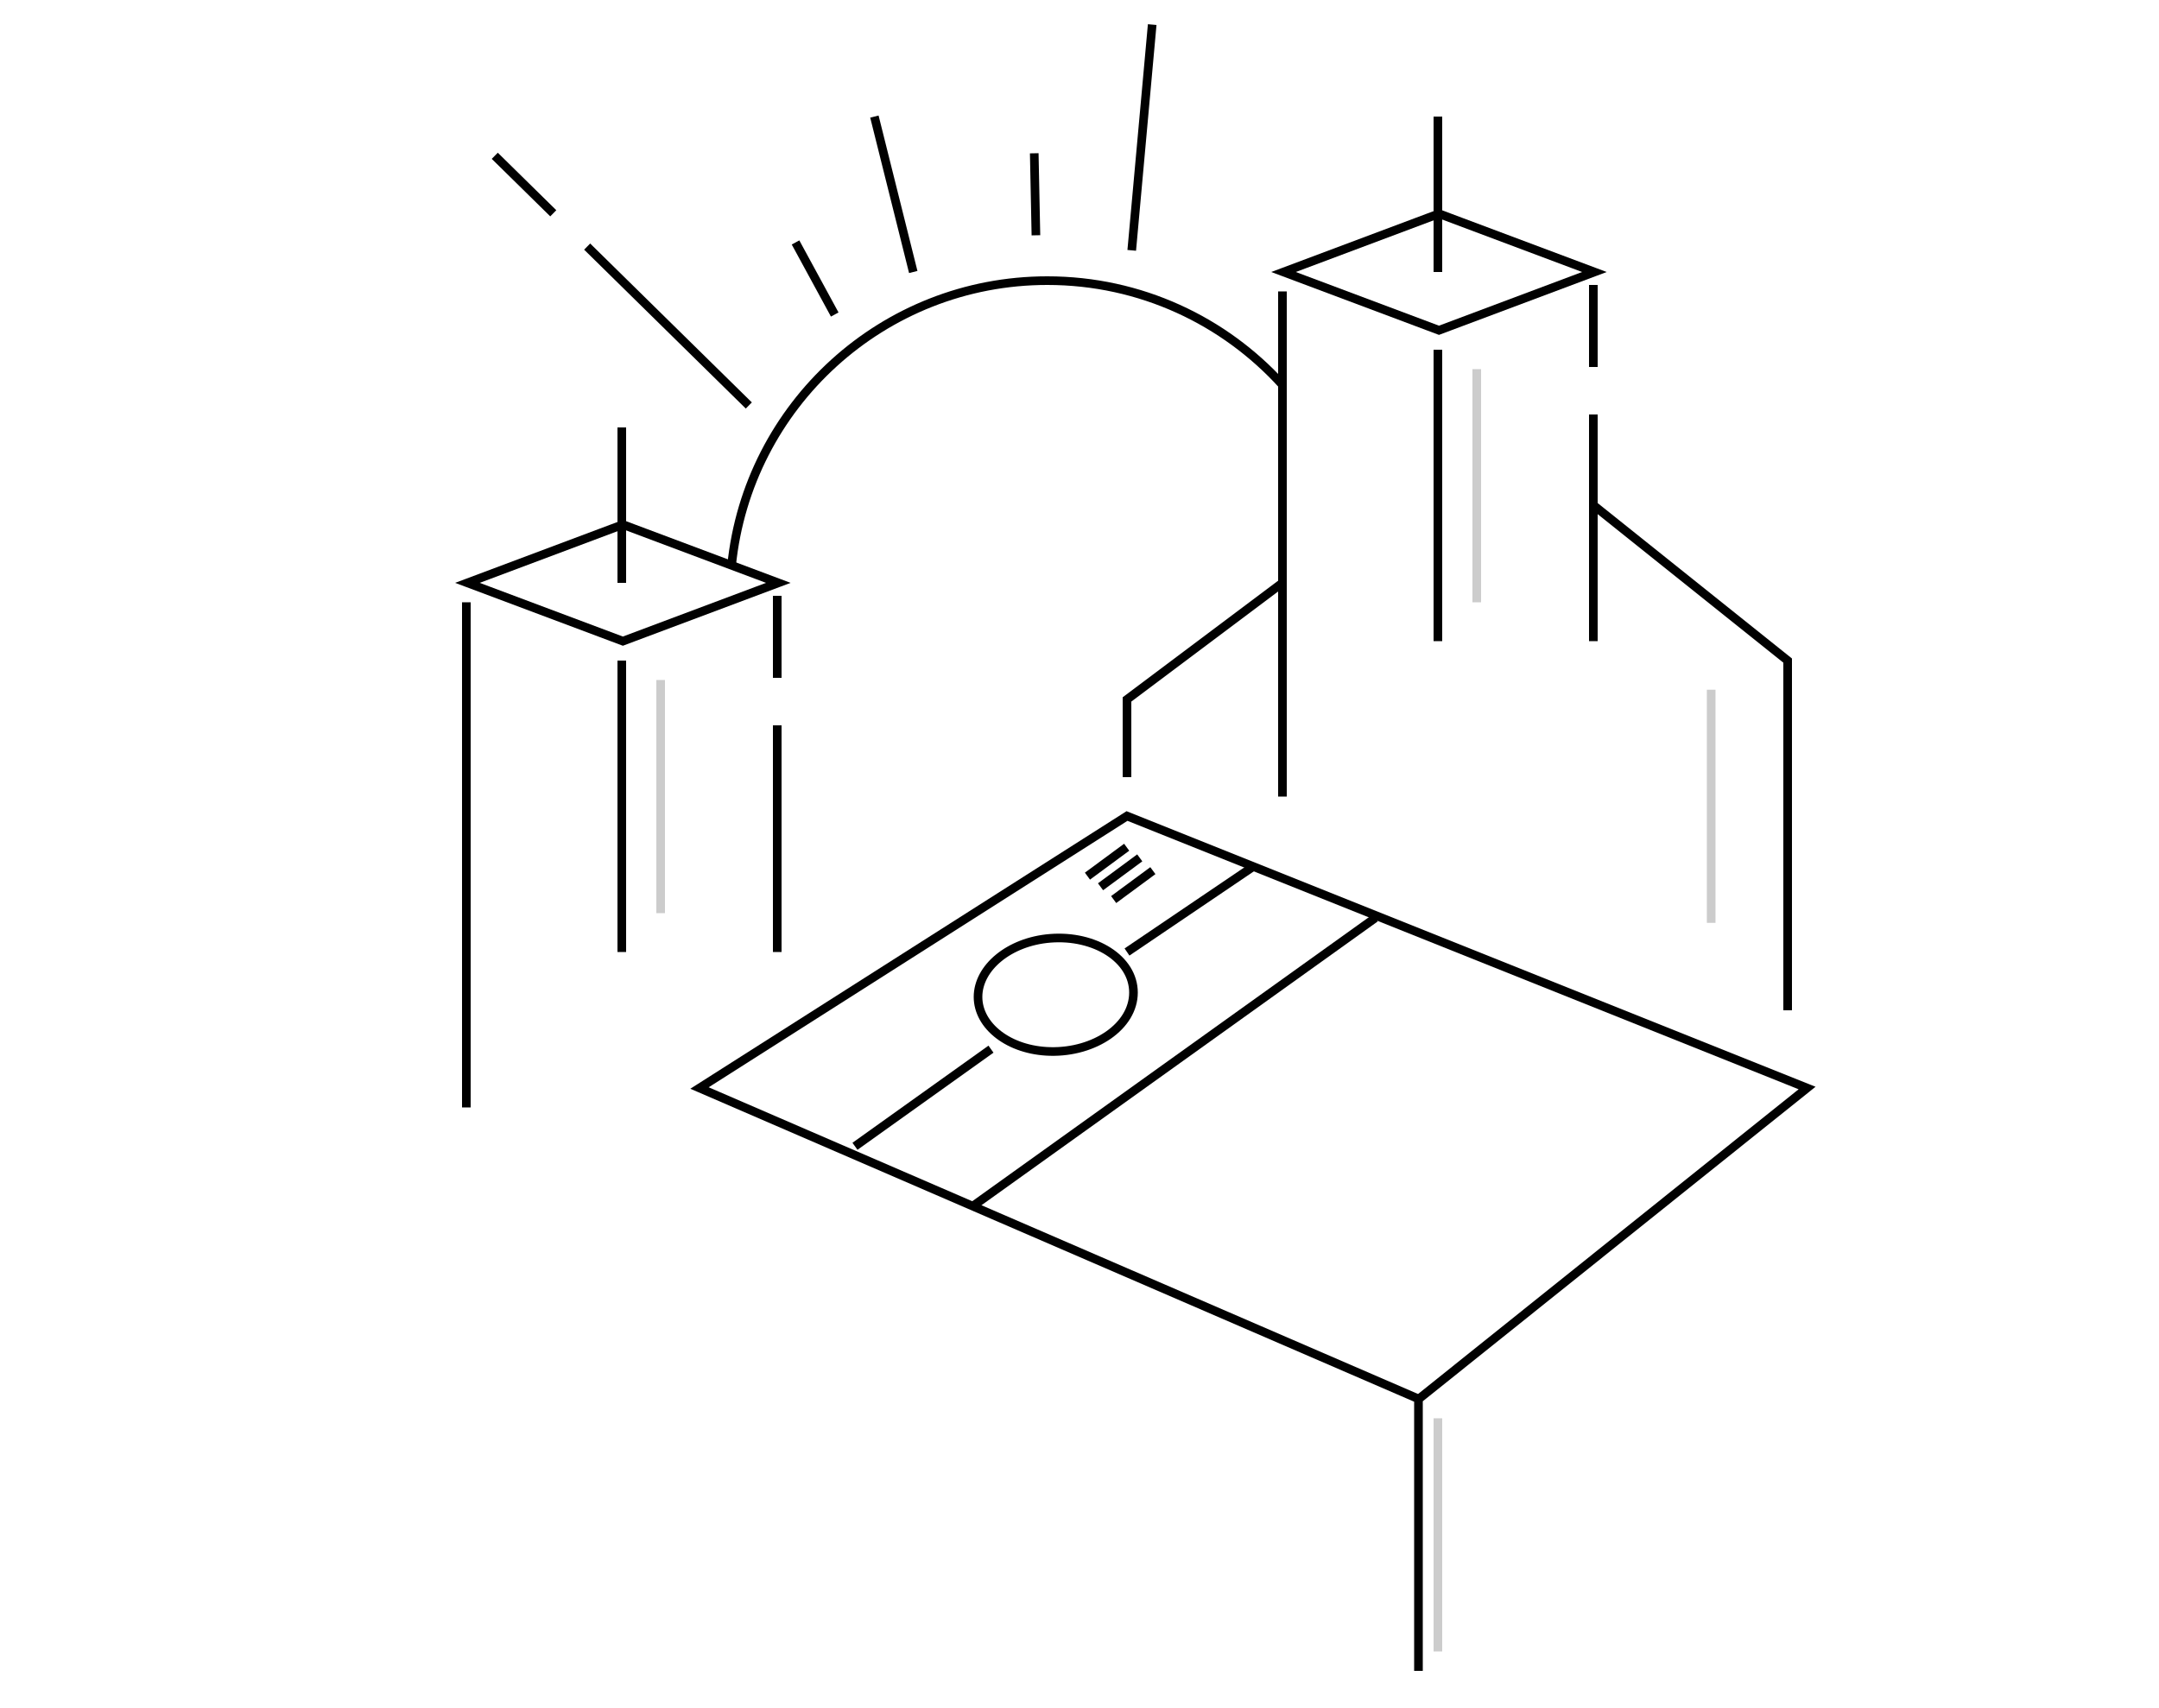 <?xml version="1.0" encoding="utf-8"?>
<!-- Generator: Adobe Illustrator 16.0.0, SVG Export Plug-In . SVG Version: 6.00 Build 0)  -->
<!DOCTYPE svg PUBLIC "-//W3C//DTD SVG 1.1//EN" "http://www.w3.org/Graphics/SVG/1.1/DTD/svg11.dtd">
<svg version="1.1" id="Layer_1" xmlns="http://www.w3.org/2000/svg" xmlns:xlink="http://www.w3.org/1999/xlink" x="0px" y="0px"
	 width="1000px" height="791.075px" viewBox="0 0 1000 791.075" enable-background="new 0 0 1000 791.075" xml:space="preserve">
<g>
	<line fill="none" stroke="#010101" stroke-width="4" stroke-miterlimit="10" x1="360" y1="441" x2="360" y2="336"/>
	<line fill="none" stroke="#010101" stroke-width="4" stroke-miterlimit="10" x1="360" y1="314" x2="360" y2="276"/>
</g>
<polygon fill="none" stroke="#010101" stroke-width="4" stroke-miterlimit="10" points="288.5,243 216.5,270 288.5,297 360.5,270 
	"/>
<line fill="none" stroke="#010101" stroke-width="4" stroke-miterlimit="10" x1="216" y1="513" x2="216" y2="279"/>
<line fill="none" stroke="#010101" stroke-width="4" stroke-miterlimit="10" x1="288" y1="270" x2="288" y2="198"/>
<path fill="#010101" stroke="#010101" stroke-width="4" stroke-miterlimit="10" d="M288.5,306"/>
<line fill="none" stroke="#010101" stroke-width="4" stroke-miterlimit="10" x1="288" y1="306" x2="288" y2="441"/>
<line opacity="0.2" fill="none" stroke="#010101" stroke-width="4" stroke-miterlimit="10" x1="306" y1="315" x2="306" y2="423"/>
<polyline fill="none" stroke="#010101" stroke-width="4" stroke-miterlimit="10" points="655.277,649.529 837,504 792,486 522,378 
	324,504 657,648 657,774 "/>
<line opacity="0.2" fill="none" stroke="#010101" stroke-width="4" stroke-miterlimit="10" x1="666" y1="657" x2="666" y2="765"/>
<g>
	<line fill="none" stroke="#010101" stroke-width="4" stroke-miterlimit="10" x1="738" y1="297" x2="738" y2="192"/>
	<line fill="none" stroke="#010101" stroke-width="4" stroke-miterlimit="10" x1="738" y1="170" x2="738" y2="132"/>
</g>
<polygon fill="none" stroke="#010101" stroke-width="4" stroke-miterlimit="10" points="666.5,99 594.5,126 666.5,153 738.5,126 "/>
<line fill="none" stroke="#010101" stroke-width="4" stroke-miterlimit="10" x1="594" y1="369" x2="594" y2="135"/>
<line fill="none" stroke="#010101" stroke-width="4" stroke-miterlimit="10" x1="666" y1="126" x2="666" y2="54"/>
<path fill="#010101" stroke="#010101" stroke-width="4" stroke-miterlimit="10" d="M666.5,162"/>
<line fill="none" stroke="#010101" stroke-width="4" stroke-miterlimit="10" x1="666" y1="162" x2="666" y2="297"/>
<line opacity="0.2" fill="none" stroke="#010101" stroke-width="4" stroke-miterlimit="10" x1="684" y1="171" x2="684" y2="279"/>
<polyline fill="none" stroke="#010101" stroke-width="4" stroke-miterlimit="10" points="738,234 828,306 828,468 "/>
<polyline fill="none" stroke="#010101" stroke-width="4" stroke-miterlimit="10" points="594,270 522,324 522,360 "/>
<path display="none" fill="none" stroke="#010101" stroke-width="6" stroke-miterlimit="10" d="M738,765
	c4.971,44.735-27.266,85.029-72,90c-35.788,3.977-68.023-21.812-72-57.6c-3.182-28.631,17.449-54.419,46.08-57.601
	c22.904-2.545,43.535,13.96,46.08,36.864c2.036,18.323-11.168,34.828-29.491,36.864c-14.659,1.628-27.862-8.935-29.491-23.594
	c-1.303-11.727,7.147-22.29,18.874-23.593c9.382-1.042,17.832,5.718,18.875,15.1c0.833,7.505-4.575,14.266-12.08,15.1
	c-6.004,0.667-11.412-3.659-12.079-9.664"/>
<line fill="none" stroke="#010101" stroke-width="4" stroke-miterlimit="10" x1="396" y1="531" x2="459" y2="486"/>
<line fill="none" stroke="#010101" stroke-width="4" stroke-miterlimit="10" x1="522" y1="441" x2="580.5" y2="401.4"/>
<path fill="none" stroke="#010101" stroke-width="4" stroke-miterlimit="10" d="M525,459.788c0,15.582-17.967,27.783-38.557,27.29
	C467.408,486.622,453,475.32,453,461.805c0-13.515,14.408-25.624,33.443-27.146C507.033,433.013,525,444.207,525,459.788z"/>
<line fill="none" stroke="#010101" stroke-width="4" stroke-miterlimit="10" x1="503.683" y1="405.859" x2="521.847" y2="392.46"/>
<line fill="none" stroke="#010101" stroke-width="4" stroke-miterlimit="10" x1="515.82" y1="416.707" x2="533.985" y2="403.309"/>
<line fill="none" stroke="#010101" stroke-width="4" stroke-miterlimit="10" x1="509.745" y1="410.782" x2="527.909" y2="397.384"/>
<path display="none" fill="none" stroke="#010101" stroke-width="4" stroke-miterlimit="10" d="M224.104,287.101
	c0,0,245.589-362.982,580.272,0"/>
<line opacity="0.2" fill="none" stroke="#010101" stroke-width="4" stroke-miterlimit="10" x1="792.576" y1="319.5" x2="792.576" y2="427.5"/>
<path fill="none" stroke="#010101" stroke-width="4" stroke-miterlimit="10" d="M338.851,261.97
	C346.378,187.844,408.98,130,485.092,130c43.183,0,82.018,18.62,108.912,48.27"/>
<g>
	
		<line fill="none" stroke="#010101" stroke-width="4" stroke-miterlimit="10" x1="346.834" y1="187.834" x2="271.954" y2="114.227"/>
	<line fill="none" stroke="#010101" stroke-width="4" stroke-miterlimit="10" x1="256.265" y1="98.805" x2="229.166" y2="72.166"/>
</g>
<line fill="none" stroke="#010101" stroke-width="4" stroke-miterlimit="10" x1="449.719" y1="559.338" x2="637" y2="425.2"/>
<line fill="none" stroke="#010101" stroke-width="4" stroke-miterlimit="10" x1="386.626" y1="145.692" x2="368.474" y2="112.308"/>
<line fill="none" stroke="#010101" stroke-width="4" stroke-miterlimit="10" x1="423" y1="126" x2="405" y2="54"/>
<g>
	<line fill="none" stroke="#010101" stroke-width="4" stroke-miterlimit="10" x1="524.195" y1="115.972" x2="533.671" y2="11.399"/>
	
		<line fill="none" stroke="#010101" stroke-width="4" stroke-miterlimit="10" x1="535.658" y1="-10.511" x2="539.088" y2="-48.355"/>
</g>
<line fill="none" stroke="#010101" stroke-width="4" stroke-miterlimit="10" x1="479.816" y1="108.996" x2="479.039" y2="71.003"/>
</svg>
